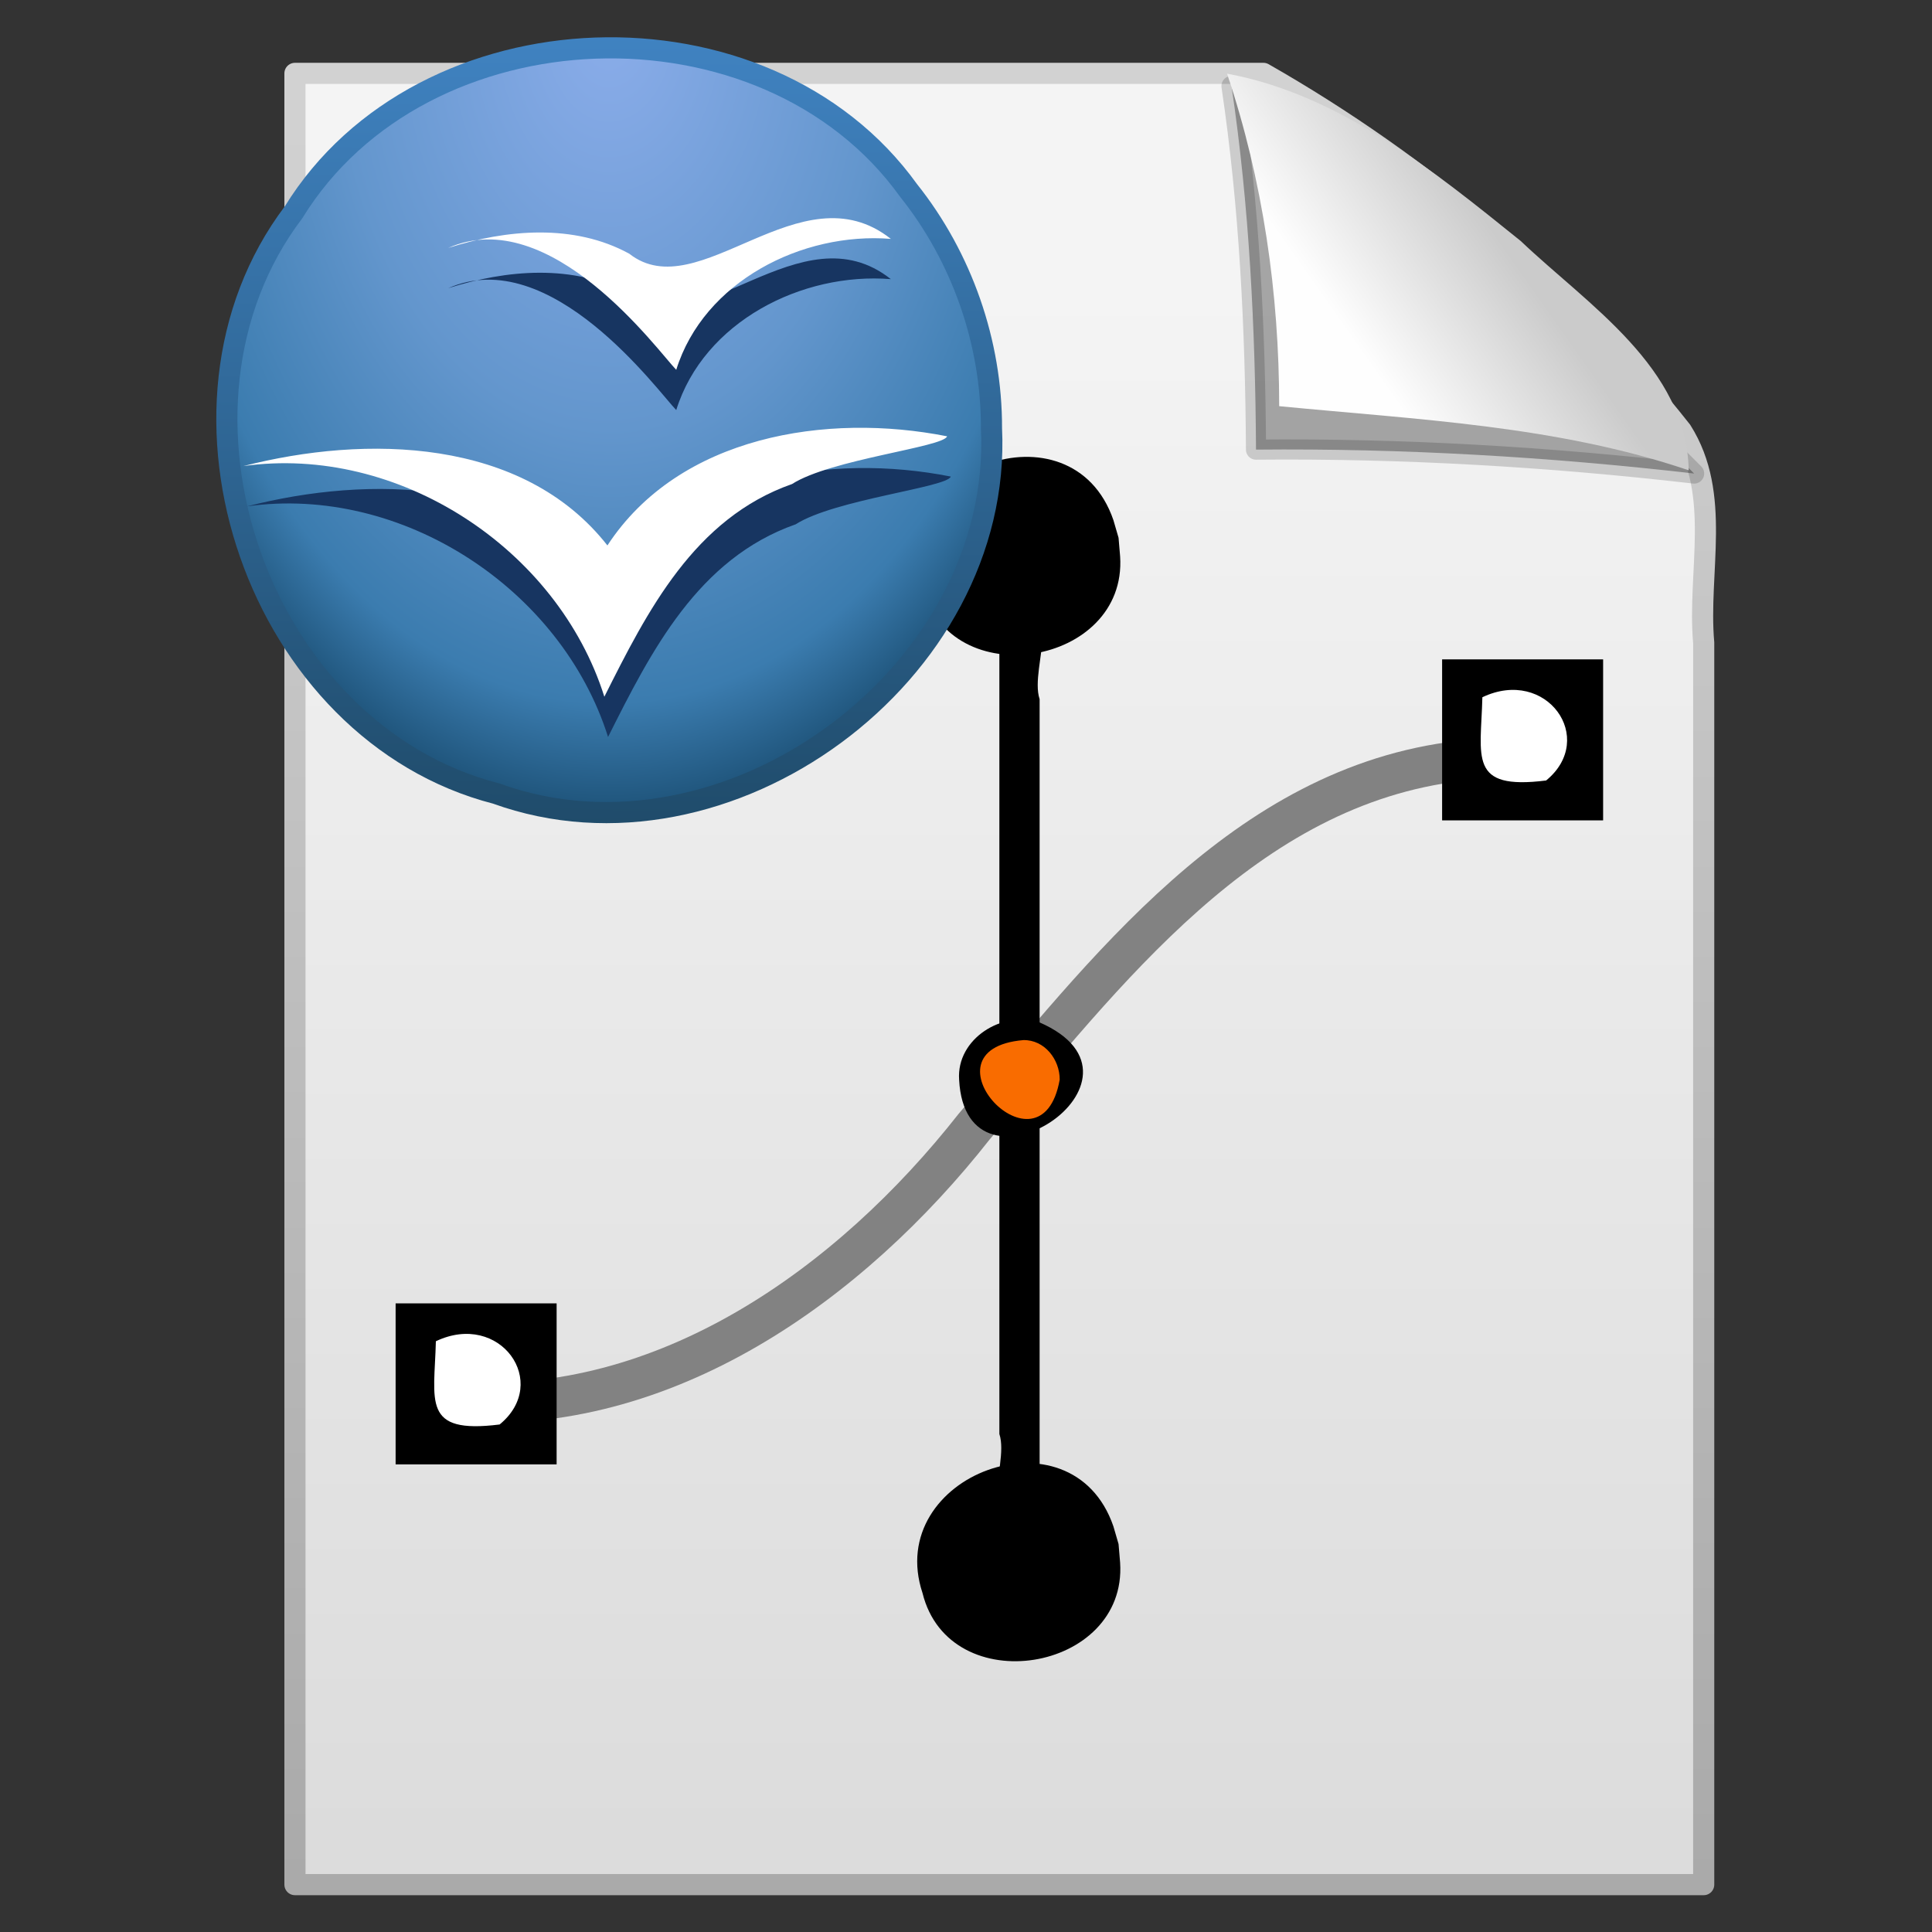 <?xml version="1.0" encoding="UTF-8" standalone="no"?><!DOCTYPE svg PUBLIC "-//W3C//DTD SVG 1.1//EN" "http://www.w3.org/Graphics/SVG/1.1/DTD/svg11.dtd"><svg xmlns="http://www.w3.org/2000/svg" height="64" version="1.1" viewBox="0 0 48 48" width="64"><rect x="0" y="0" width="48" height="48" fill="#333333" stroke="none"/><defs><linearGradient gradientTransform="matrix(.998 0 0 1.064 .992 .183)" gradientUnits="userSpaceOnUse" id="e" x1="32.892" x2="36.358" y1="8.059" y2="5.457"><stop offset="0" stop-color="#fefefe"/><stop offset="1" stop-color="#cbcbcb"/></linearGradient><linearGradient gradientTransform="translate(.828 .323)" gradientUnits="userSpaceOnUse" id="d" x1="25.132" x2="25.132" y1="6.729" y2="47.013"><stop offset="0" stop-color="#f4f4f4"/><stop offset="1" stop-color="#dbdbdb"/></linearGradient><linearGradient gradientTransform="matrix(.807 0 0 .936 60.238 -.792)" gradientUnits="userSpaceOnUse" id="c" x1="-51.786" x2="-51.786" y1="50.786" y2="2.906"><stop offset="0" stop-color="#aaa"/><stop offset="1" stop-color="#d2d2d2"/></linearGradient><radialGradient cx="16.961" cy="5.883" gradientTransform="matrix(0 .905 -.609 0 -63.226 -12.454)" gradientUnits="userSpaceOnUse" id="a" r="22.105"><stop offset="0" stop-color="#8badea"/><stop offset="0.5" stop-color="#6396cd"/><stop offset="0.841" stop-color="#3b7caf"/><stop offset="1" stop-color="#194c70"/></radialGradient><linearGradient gradientTransform="matrix(.452 0 0 .452 -76.308 3.383)" gradientUnits="userSpaceOnUse" id="b" x1="10.148" x2="10.55" y1="43.124" y2="-1.086"><stop offset="0" stop-color="#1f4b6a"/><stop offset="1" stop-color="#4083c2"/></linearGradient></defs><path d="m7.328 1.823h24.061c3.971 2.265 7.558 5.293 10.387 8.88 1.005 1.588 0.396 3.505 0.552 5.266v30.854h-35v-45z" fill="url(#d)" stroke="url(#c)" stroke-linejoin="round" stroke-width="0.525"/><path d="m30.596 2.137c0.445 2.989 0.591 6.015 0.609 9.034 3.636-0.035 7.273 0.178 10.885 0.594-3.518-3.57-7.704-6.372-11.494-9.628z" fill-opacity="0.327" fill-rule="evenodd" stroke="#000" stroke-linejoin="round" stroke-opacity="0.166" stroke-width="0.5"/><path d="m30.486 1.83c0.891 2.656 1.295 5.463 1.295 8.261 3.414 0.334 6.899 0.481 10.175 1.594-0.056-2.562-2.497-4.103-4.176-5.699-2.166-1.745-4.497-3.64-7.294-4.156z" fill="url(#e)" fill-rule="evenodd"/><g transform="translate(-2.212 .366)"><path d="m13.541 34.457c5.193 0.39 9.803-2.926 12.874-6.833 3.252-3.816 6.702-8.468 12.073-9.086 0.68-0.085 1.368-0.109 2.053-0.081" fill="none" stroke="#828282" stroke-width="1px"/><path d="m30.041 13.457c0.181 2.728-4.242 3.453-4.909 0.757-0.974-2.926 3.706-4.67 4.742-1.659l0.128 0.44z" stroke-width="0.5"/><path d="m30.041 38.457c0.181 2.728-4.242 3.453-4.909 0.757-0.974-2.926 3.706-4.67 4.742-1.659l0.128 0.44z" stroke-width="0.5"/><path d="m27.041 14.486c1.818-0.169 0.726 1.698 1 2.519v20.775c-1.818 0.169-0.726-1.698-1-2.519v-20.775z" stroke-width="0.42"/><path d="m26.041 26.457c0.166 3.286 5.25-0.013 1.987-1.427-0.912-0.295-2.056 0.411-1.987 1.427z"/><path d="m28.54 26.457c-0.459 2.588-3.587-0.751-0.903-0.982 0.528-0.011 0.906 0.484 0.903 0.982z" fill="#f96c00" stroke-width="0.333"/><path d="m12.041 32.016h4v4h-4v-4z"/><path d="m13.041 32.957c1.593-0.759 2.857 1.024 1.584 2.068-1.943 0.244-1.62-0.573-1.584-2.068z" fill="#fff"/><path d="m38.041 16.016h4v4h-4v-4z"/><path d="m39.041 16.957c1.593-0.759 2.857 1.024 1.584 2.068-1.943 0.244-1.62-0.573-1.584-2.068z" fill="#fff"/></g><g transform="translate(81.941 -2.253)"><path d="m-57.308 12.892c0.294 6.099-6.569 11.152-12.307 9.076-5.912-1.523-8.718-9.572-5.033-14.44 3.201-5.199 11.721-5.501 15.282-0.541 1.325 1.661 2.064 3.78 2.058 5.905z" fill="url(#a)" stroke="url(#b)" stroke-width="0.525"/><path d="m-75.803 14.833c3.846-0.541 7.807 2.046 8.969 5.73 1.07-2.134 2.235-4.432 4.662-5.284 0.965-0.617 3.768-0.916 3.853-1.186-2.989-0.594-6.655-0.016-8.439 2.711-2.109-2.688-6.015-2.748-9.045-1.971z" fill="#173561"/><path d="m-75.895 13.833c3.846-0.541 7.807 2.046 8.969 5.73 1.07-2.134 2.235-4.432 4.662-5.284 0.965-0.617 3.768-0.916 3.853-1.186-2.989-0.594-6.655-0.016-8.439 2.711-2.109-2.688-6.015-2.748-9.045-1.971z" fill="#fff"/><path d="m-70.808 9.414c2.548-1.126 5.223 2.571 5.668 3.027 0.686-2.197 3.128-3.43 5.332-3.253-2.246-1.776-4.772 1.724-6.498 0.369-1.376-0.755-3.058-0.605-4.502-0.143z" fill="#173561"/><path d="m-70.808 8.414c2.548-1.126 5.223 2.571 5.668 3.027 0.686-2.197 3.128-3.43 5.332-3.253-2.246-1.776-4.772 1.724-6.498 0.369-1.376-0.755-3.058-0.605-4.502-0.143z" fill="#fff"/></g></svg>